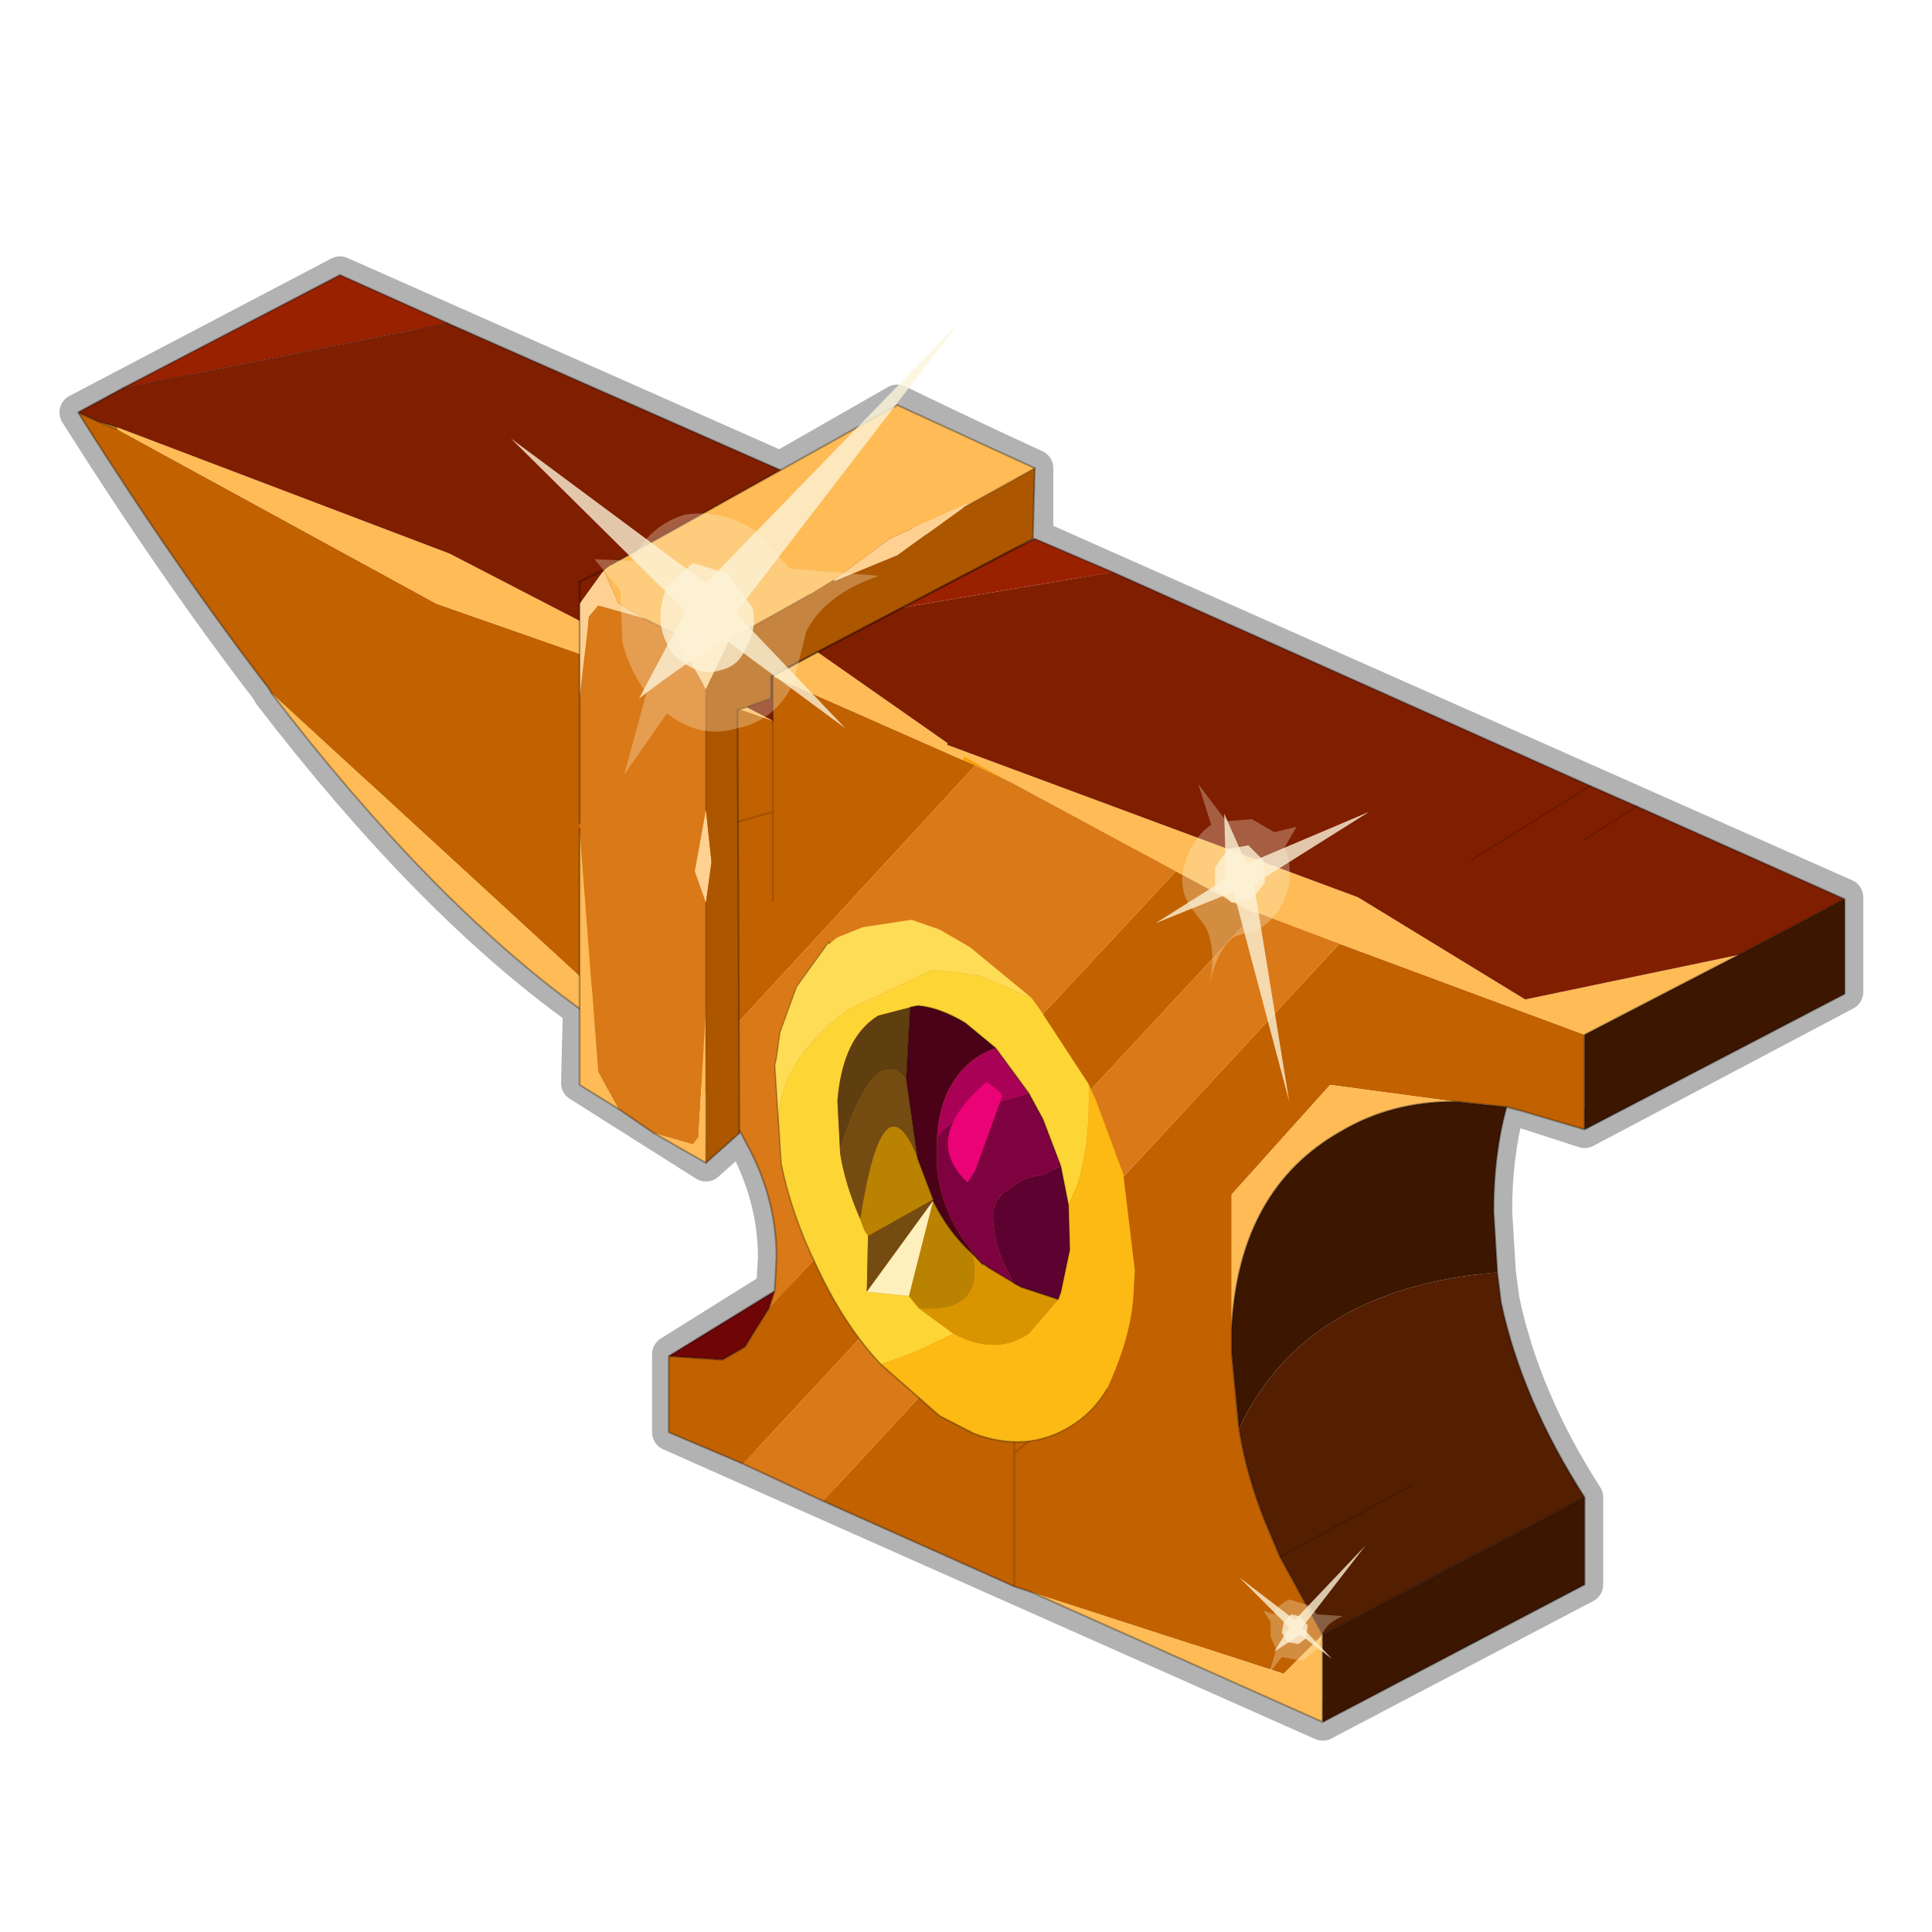 <?xml version="1.0" encoding="UTF-8" standalone="no"?>
<svg xmlns:xlink="http://www.w3.org/1999/xlink" height="520.0px" width="520.0px" xmlns="http://www.w3.org/2000/svg">
  <g transform="matrix(10.0, 0.0, 0.0, 10.0, 0.0, 0.0)">
    <use height="52.0" transform="matrix(1.0, 0.0, 0.0, 1.0, 0.0, 0.0)" width="52.0" xlink:href="#shape0"/>
    <use height="19.5" transform="matrix(0.687, -0.275, 0.0, 0.808, 20.856, 25.863)" width="14.1" xlink:href="#sprite0"/>
    <use height="12.15" transform="matrix(1.0, 0.0, 0.0, 1.0, 13.75, 8.7)" width="12.05" xlink:href="#shape2"/>
  </g>
  <defs>
    <g id="shape0" transform="matrix(1.0, 0.0, 0.0, 1.0, 0.0, 0.0)">
      <path d="M52.0 0.0 L52.0 52.0 0.0 52.0 0.0 0.0 52.0 0.0" fill="#33cc33" fill-opacity="0.0" fill-rule="evenodd" stroke="none"/>
      <path d="M7.3 18.65 Q11.6 24.25 15.65 27.15 L15.6 29.15 19.0 31.3 19.9 30.5 19.9 30.45 19.95 30.5 20.05 30.65 Q20.9 32.2 20.9 33.85 L20.85 34.7 18.05 36.45 18.05 38.55 35.6 46.35 42.65 42.65 42.65 40.3 Q40.95 37.65 40.4 35.0 L40.3 34.25 40.2 32.6 Q40.2 31.05 40.55 29.8 L40.6 29.75 40.95 29.85 42.65 30.4 49.65 26.7 49.65 24.15 27.9 14.5 27.85 14.45 27.4 14.7 27.85 14.45 27.85 12.6 Q26.0 11.75 24.15 10.85 L21.0 12.65 9.15 7.4 2.1 11.1 Q4.75 15.3 7.25 18.55 L7.3 18.65 Z" fill="none" stroke="#000000" stroke-linecap="round" stroke-linejoin="round" stroke-opacity="0.302" stroke-width="1.0"/>
      <path d="M25.9 20.45 L25.95 20.35 27.2 21.05 26.25 20.6 25.9 20.45 M3.15 11.55 L2.65 11.35 3.15 11.5 3.15 11.55" fill="#ffa004" fill-rule="evenodd" stroke="none"/>
      <path d="M27.75 42.85 L27.3 42.7 22.15 40.4 36.05 25.4 42.65 27.85 42.65 30.4 40.95 29.9 40.6 29.8 39.2 29.65 39.15 29.65 35.8 29.2 33.15 32.15 33.15 35.75 33.15 36.3 33.15 36.4 33.35 38.45 Q33.55 39.7 34.05 40.95 L34.45 41.9 35.6 44.0 34.55 45.05 27.75 42.85 M20.0 39.4 L18.0 38.55 18.0 36.5 19.45 36.6 20.05 36.25 20.7 35.2 31.65 23.45 33.7 24.55 33.8 24.55 20.0 39.4 M18.75 29.15 L18.55 28.95 18.4 28.9 18.4 28.85 18.55 28.95 18.4 28.85 7.3 18.65 7.25 18.55 Q4.75 15.3 2.1 11.1 L2.65 11.35 3.15 11.55 11.75 16.25 19.9 19.1 19.95 19.1 20.8 19.4 20.8 18.2 25.9 20.45 26.25 20.6 18.55 28.95 18.75 29.15 M20.8 24.25 L20.8 21.85 20.8 19.4 20.8 21.85 20.8 24.25 M16.25 23.15 L19.05 22.35 20.8 21.85 19.05 22.35 16.25 23.15 M28.75 37.95 L27.3 39.1 27.3 42.7 27.3 39.1 27.3 37.8 27.3 39.1 28.75 37.95" fill="#c16100" fill-rule="evenodd" stroke="none"/>
      <path d="M18.0 36.5 L20.85 34.75 20.7 35.2 20.05 36.25 19.45 36.6 18.0 36.5" fill="#700505" fill-rule="evenodd" stroke="none"/>
      <path d="M42.65 40.3 L35.6 44.0 34.45 41.9 34.05 40.95 Q33.55 39.7 33.35 38.45 35.1 34.7 40.25 34.25 L40.3 34.25 40.4 35.05 Q40.95 37.65 42.65 40.3 M33.15 35.75 L33.15 36.4 33.15 36.3 33.15 35.75 M40.55 29.8 L39.2 29.65 40.6 29.8 40.55 29.8 M37.95 40.0 L34.45 41.9 37.95 40.0" fill="#541e00" fill-rule="evenodd" stroke="none"/>
      <path d="M35.6 44.0 L35.6 46.35 27.75 42.85 34.55 45.05 35.6 44.0 M18.4 28.85 L15.6 27.15 Q11.6 24.25 7.3 18.65 L18.4 28.85 M46.8 25.7 L42.65 27.85 36.05 25.4 33.8 24.55 33.7 24.55 31.65 23.45 27.2 21.05 25.95 20.35 25.9 20.45 20.8 18.2 22.0 17.55 25.5 20.0 25.5 20.05 36.55 24.15 41.05 26.9 46.8 25.7 M3.15 11.5 L12.1 14.9 20.8 19.4 19.95 19.1 19.9 19.1 11.75 16.25 3.15 11.55 3.15 11.5 M39.15 29.65 Q37.45 29.65 36.1 30.45 33.35 32.0 33.15 35.75 L33.15 32.15 35.8 29.2 39.15 29.65" fill="#febb56" fill-rule="evenodd" stroke="none"/>
      <path d="M22.15 40.4 L20.0 39.4 33.8 24.55 36.05 25.4 22.15 40.4 M20.85 34.75 L20.9 33.85 Q20.9 32.2 20.05 30.7 L19.95 30.5 19.0 29.4 18.9 29.3 18.9 29.25 18.85 29.25 18.75 29.15 18.55 28.95 26.25 20.6 27.2 21.05 31.65 23.45 20.7 35.2 20.85 34.75" fill="#da7917" fill-rule="evenodd" stroke="none"/>
      <path d="M44.05 21.7 L49.65 24.2 46.8 25.7 41.05 26.9 36.55 24.15 25.5 20.05 25.5 20.0 22.0 17.55 24.3 16.35 22.0 17.55 20.8 18.2 20.8 19.4 12.1 14.9 3.15 11.5 2.65 11.35 2.1 11.1 3.3 10.45 12.05 8.7 26.55 15.1 24.3 16.35 29.95 15.4 42.8 21.15 44.05 21.7 42.65 22.6 44.05 21.7 M39.6 23.15 L42.8 21.15 39.6 23.15" fill="#801e00" fill-rule="evenodd" stroke="none"/>
      <path d="M42.65 40.3 L42.65 42.65 35.6 46.35 35.6 44.0 42.65 40.3 M46.8 25.7 L49.65 24.2 49.65 26.75 42.65 30.4 42.65 27.85 46.8 25.7 M33.15 35.75 Q33.35 32.0 36.1 30.45 37.45 29.65 39.15 29.65 L39.2 29.65 40.55 29.8 Q40.2 31.05 40.2 32.6 L40.3 34.25 40.25 34.25 Q35.1 34.7 33.35 38.45 L33.15 36.4 33.15 35.75" fill="#3d1600" fill-rule="evenodd" stroke="none"/>
      <path d="M3.3 10.45 L9.15 7.4 12.05 8.7 3.3 10.45 M26.55 15.1 L27.85 14.5 29.95 15.4 24.3 16.35 26.55 15.1 M27.85 14.5 L24.3 16.35 27.85 14.5" fill="#992100" fill-rule="evenodd" stroke="none"/>
      <path d="M49.65 24.2 L44.05 21.7 M35.6 46.35 L42.65 42.65 42.65 40.3 35.6 44.0 35.6 46.35 27.75 42.85 27.3 42.7 22.15 40.4 20.0 39.4 18.0 38.55 18.0 36.5 20.85 34.75 20.9 33.85 Q20.9 32.2 20.05 30.7 L19.95 30.5 19.0 29.4 18.9 29.3 18.9 29.25 18.85 29.25 18.75 29.15 18.55 28.95 18.4 28.9 18.4 28.85 15.6 27.15 Q11.6 24.25 7.3 18.65 L7.25 18.55 Q4.75 15.3 2.1 11.1 L3.3 10.45 9.15 7.4 12.05 8.7 26.55 15.1 M27.85 14.5 L29.95 15.4 42.8 21.15 44.05 21.7 M49.65 24.2 L46.8 25.7 42.65 27.85 42.65 30.4 49.65 26.75 49.65 24.2 M24.3 16.35 L27.85 14.5 M24.3 16.35 L22.0 17.55 20.8 18.2 M3.15 11.55 L2.65 11.35 2.1 11.1 M2.65 11.35 L3.15 11.5 M20.8 19.4 L20.8 18.2 M18.75 29.15 L18.55 28.95 18.4 28.85 M20.85 34.75 L20.7 35.2 20.05 36.25 19.45 36.6 18.0 36.5 M33.15 35.75 Q33.35 32.0 36.1 30.45 37.45 29.65 39.15 29.65 M33.15 35.75 L33.15 36.4 33.35 38.45 M40.3 34.25 L40.2 32.6 Q40.2 31.05 40.55 29.8 L39.2 29.65 39.15 29.65 M40.6 29.8 L40.95 29.9 42.65 30.4 M40.55 29.8 L40.6 29.8 39.2 29.65 M40.55 29.8 L40.95 29.9 M42.65 40.3 Q40.95 37.65 40.4 35.05 L40.3 34.25 M33.15 36.4 L33.15 36.3 33.15 35.75 M35.6 44.0 L34.45 41.9 34.05 40.95 Q33.55 39.7 33.35 38.45" fill="none" stroke="#000000" stroke-linecap="round" stroke-linejoin="round" stroke-opacity="0.302" stroke-width="0.05"/>
      <path d="M44.05 21.7 L42.65 22.6 M20.8 19.4 L20.8 21.85 20.8 24.25 M12.05 8.7 L3.3 10.45 M20.8 21.85 L19.05 22.35 16.25 23.15 M27.3 42.7 L27.3 39.1 27.3 37.8 M27.3 39.1 L28.75 37.95 M34.45 41.9 L37.95 40.0 M42.8 21.15 L39.6 23.15" fill="none" stroke="#000000" stroke-linecap="round" stroke-linejoin="round" stroke-opacity="0.153" stroke-width="0.05"/>
      <path d="M15.6 22.3 L15.6 22.15 15.6 18.8 15.85 16.6 16.1 16.3 17.35 16.65 18.15 17.05 19.0 18.55 19.0 21.8 18.7 23.45 19.0 24.3 19.0 27.1 18.8 30.6 18.65 30.8 17.6 30.5 16.65 29.85 16.1 28.85 15.6 22.3" fill="#da7917" fill-rule="evenodd" stroke="none"/>
      <path d="M16.25 15.35 L16.45 15.2 24.15 10.9 27.85 12.6 25.95 13.65 26.05 13.55 23.95 14.5 22.45 15.6 21.8 16.0 19.65 17.2 18.15 17.05 17.35 16.65 16.65 16.25 16.25 15.35 M19.0 31.3 L17.6 30.5 18.65 30.8 18.8 30.6 19.0 27.1 19.0 31.3 M16.65 29.85 L15.6 29.2 15.6 22.3 16.1 28.85 16.65 29.85" fill="#febb56" fill-rule="evenodd" stroke="none"/>
      <path d="M15.6 18.8 L15.6 16.25 16.25 15.35 16.65 16.25 17.35 16.65 16.1 16.3 15.85 16.6 15.6 18.8 M18.15 17.05 L19.65 17.2 19.0 18.55 18.15 17.05 M22.45 15.6 L23.95 14.5 26.05 13.55 25.95 13.65 24.15 14.95 22.45 15.65 22.45 15.6 M19.0 21.8 L19.15 23.2 19.0 24.3 18.7 23.45 19.0 21.8" fill="#fed192" fill-rule="evenodd" stroke="none"/>
      <path d="M27.85 12.6 L27.8 14.5 20.75 18.2 20.75 18.8 19.9 19.1 19.85 19.1 19.9 30.5 19.0 31.3 19.0 27.1 19.0 24.3 19.15 23.2 19.0 21.8 19.0 18.55 19.65 17.2 21.8 16.0 22.45 15.6 22.45 15.65 24.15 14.95 25.95 13.65 27.85 12.6" fill="#ad5600" fill-rule="evenodd" stroke="none"/>
      <path d="M15.6 22.15 L15.6 18.8 15.6 16.25 15.6 15.65 16.25 15.35 M16.45 15.2 L24.15 10.9 27.85 12.6 27.8 14.5 20.75 18.2 20.75 18.8 19.9 19.1 19.85 19.1 19.9 30.5 19.0 31.3 17.6 30.5 16.65 29.85 15.6 29.2 15.6 22.3" fill="none" stroke="#000000" stroke-linecap="round" stroke-linejoin="round" stroke-opacity="0.302" stroke-width="0.05"/>
      <path d="M19.65 17.2 L21.8 16.0 M25.95 13.65 L27.85 12.6 M17.35 16.65 L18.15 17.05 M19.0 24.3 L19.0 27.1 19.0 31.3 M19.0 21.8 L19.0 18.55" fill="none" stroke="#000000" stroke-linecap="round" stroke-linejoin="round" stroke-opacity="0.153" stroke-width="0.05"/>
      <path d="M34.85 43.6 L36.75 41.6 35.05 43.8 35.85 44.65 35.0 44.0 34.3 44.45 34.7 43.8 33.35 42.45 34.85 43.6" fill="#fcf3d8" fill-opacity="0.792" fill-rule="evenodd" stroke="none"/>
      <path d="M35.45 43.45 L36.15 43.5 Q35.75 43.65 35.6 43.95 L35.5 44.35 35.05 44.7 34.5 44.6 34.15 45.05 34.35 44.4 34.2 44.05 34.2 43.65 34.0 43.35 34.3 43.45 34.3 43.4 Q34.45 43.15 34.7 43.05 L35.2 43.2 35.45 43.45 M34.5 43.95 L34.65 44.2 34.95 44.25 35.15 44.1 35.2 43.75 35.0 43.5 34.75 43.45 34.55 43.65 34.5 43.95" fill="#fcf3d8" fill-opacity="0.302" fill-rule="evenodd" stroke="none"/>
      <path d="M34.5 43.95 L34.55 43.65 34.75 43.45 35.0 43.5 35.2 43.75 35.15 44.1 34.95 44.25 34.65 44.2 34.5 43.95" fill="#fcf3d8" fill-opacity="0.843" fill-rule="evenodd" stroke="none"/>
      <path d="M33.75 23.8 L34.7 29.65 33.2 24.0 31.1 24.85 33.0 23.65 32.95 21.9 33.55 23.25 36.85 21.85 33.75 23.8" fill="#fcf3d8" fill-opacity="0.792" fill-rule="evenodd" stroke="none"/>
      <path d="M33.25 25.2 Q32.8 25.45 32.55 26.5 32.75 25.55 32.45 24.95 L32.0 24.35 Q31.7 23.8 31.9 23.2 32.1 22.55 32.6 22.2 L32.25 21.1 33.0 22.1 33.7 22.05 34.3 22.4 34.9 22.25 34.55 22.85 34.6 22.85 Q34.8 23.4 34.65 24.0 34.45 24.65 33.9 25.0 L33.25 25.2 M33.6 22.75 L33.05 22.85 32.7 23.35 32.7 23.9 33.15 24.3 33.7 24.2 34.05 23.75 34.0 23.15 33.6 22.75" fill="#fcf3d8" fill-opacity="0.302" fill-rule="evenodd" stroke="none"/>
      <path d="M33.6 22.75 L34.0 23.15 34.05 23.75 33.7 24.2 33.15 24.3 32.7 23.9 32.7 23.35 33.05 22.85 33.6 22.75" fill="#fcf3d8" fill-opacity="0.843" fill-rule="evenodd" stroke="none"/>
    </g>
    <g id="sprite0" transform="matrix(1.0, 0.0, 0.0, 1.0, 7.05, 9.75)">
      <use height="19.5" transform="matrix(1.0, 0.0, 0.0, 1.0, -7.05, -9.75)" width="14.1" xlink:href="#shape1"/>
    </g>
    <g id="shape1" transform="matrix(1.0, 0.0, 0.0, 1.0, 7.05, 9.75)">
      <path d="M2.9 -1.95 L1.6 -3.9 0.4 -5.15 Q-0.6 -6.0 -1.45 -6.35 L-1.75 -6.4 -3.0 -6.55 Q-4.4 -6.3 -4.6 -4.25 L-4.5 -2.6 -4.5 -2.5 Q-4.3 -1.35 -3.7 0.0 L-3.55 0.4 -3.4 0.65 -3.45 2.5 -1.8 3.2 -1.4 3.75 -0.05 5.05 -1.6 5.15 -2.9 5.1 Q-4.35 3.3 -5.45 0.9 -6.4 -1.1 -6.8 -2.9 L-6.8 -3.55 -6.9 -4.35 Q-6.9 -6.35 -4.2 -7.15 L-0.9 -7.35 -0.05 -7.0 1.0 -6.5 3.0 -5.1 3.3 -4.65 5.25 -1.45 5.25 -0.9 Q5.25 0.7 4.8 1.75 L4.45 2.3 4.15 0.9 3.45 -0.9 2.9 -1.95" fill="#fdd535" fill-rule="evenodd" stroke="none"/>
      <path d="M1.6 -3.9 Q0.5 -3.95 -0.1 -3.3 -0.6 -2.8 -0.7 -1.7 L-0.7 -0.7 Q-0.5 1.15 1.1 3.1 L1.1 3.15 0.7 2.65 Q-0.25 1.6 -0.85 0.35 L-0.85 0.3 -1.45 -1.25 -1.9 -4.05 -1.75 -6.4 -1.45 -6.35 Q-0.6 -6.0 0.4 -5.15 L1.6 -3.9" fill="#4b0117" fill-rule="evenodd" stroke="none"/>
      <path d="M-2.9 5.1 L-1.6 5.15 -0.05 5.05 Q1.6 6.35 2.9 6.05 L4.05 5.3 4.15 5.1 4.5 3.8 4.45 2.3 4.8 1.75 Q5.25 0.7 5.25 -0.9 L5.25 -1.45 5.4 -1.1 5.5 -0.9 6.6 2.0 7.05 5.35 7.0 6.15 Q6.9 7.55 5.95 8.95 5.4 9.55 4.5 9.7 2.8 10.0 0.75 8.65 L-0.6 7.6 -2.9 5.1" fill="#fdb914" fill-rule="evenodd" stroke="none"/>
      <path d="M3.0 -5.1 L1.0 -6.5 -0.05 -7.0 -0.9 -7.35 -4.2 -7.15 Q-6.9 -6.35 -6.9 -4.35 L-6.8 -3.55 -6.8 -2.9 -7.05 -6.2 -7.05 -6.3 -7.0 -6.45 -6.85 -7.3 -6.2 -8.6 -4.95 -9.65 -4.9 -9.6 -4.6 -9.7 -3.6 -9.7 -1.7 -9.3 -0.6 -8.6 0.6 -7.6 3.0 -5.1" fill="#fedc56" fill-rule="evenodd" stroke="none"/>
      <path d="M-4.5 -2.6 L-4.6 -4.25 Q-4.4 -6.3 -3.0 -6.55 L-1.75 -6.4 -1.9 -4.05 Q-3.15 -5.75 -4.5 -2.6" fill="#5f3f10" fill-rule="evenodd" stroke="none"/>
      <path d="M-3.45 2.5 L-3.4 0.65 -0.85 0.3 -0.85 0.35 -3.45 2.5 M-3.7 0.0 Q-4.3 -1.35 -4.5 -2.5 L-4.5 -2.6 Q-3.15 -5.75 -1.9 -4.05 L-1.45 -1.25 Q-2.8 -4.6 -3.7 0.0" fill="#744c12" fill-rule="evenodd" stroke="none"/>
      <path d="M-1.4 3.75 L-1.8 3.2 -0.85 0.35 Q-0.25 1.6 0.7 2.65 1.2 4.8 -1.4 3.75 M-3.4 0.65 L-3.55 0.4 -3.7 0.0 Q-2.8 -4.6 -1.45 -1.25 L-0.85 0.3 -3.4 0.65" fill="#ba8201" fill-rule="evenodd" stroke="none"/>
      <path d="M1.3 3.3 L2.3 4.15 2.35 4.2 2.6 4.4 4.05 5.3 2.9 6.05 Q1.6 6.35 -0.05 5.05 L-1.4 3.75 Q1.2 4.8 0.7 2.65 L1.1 3.15 1.3 3.3" fill="#d89500" fill-rule="evenodd" stroke="none"/>
      <path d="M-1.8 3.2 L-3.45 2.5 -0.85 0.35 -1.8 3.2" fill="#fef0bc" fill-rule="evenodd" stroke="none"/>
      <path d="M2.9 -1.95 L0.75 -2.15 Q-0.3 -2.05 -0.7 -1.7 -0.6 -2.8 -0.1 -3.3 0.5 -3.95 1.6 -3.9 L2.9 -1.95" fill="#a90156" fill-rule="evenodd" stroke="none"/>
      <path d="M2.3 4.15 L1.95 3.45 Q1.5 2.5 1.5 1.65 1.5 1.05 2.2 0.95 2.7 0.75 3.4 0.95 L4.15 0.9 4.45 2.3 4.5 3.8 4.15 5.1 4.05 5.3 2.6 4.4 2.35 4.2 2.3 4.15" fill="#5c0130" fill-rule="evenodd" stroke="none"/>
      <path d="M-0.7 -1.7 Q-0.3 -2.05 0.75 -2.15 L2.9 -1.95 3.45 -0.9 4.15 0.9 3.4 0.95 Q2.7 0.75 2.2 0.95 1.5 1.05 1.5 1.65 1.5 2.5 1.95 3.45 L2.3 4.15 1.3 3.3 1.1 3.1 Q-0.5 1.15 -0.7 -0.7 L-0.7 -1.7" fill="#7e0140" fill-rule="evenodd" stroke="none"/>
      <path d="M2.9 -1.95 L1.6 -3.9 M1.1 3.1 L1.3 3.3 2.3 4.15 2.35 4.2 2.6 4.4 4.05 5.3 M4.15 0.9 L3.45 -0.9 2.9 -1.95 M-1.75 -6.4 L-1.45 -6.35 Q-0.6 -6.0 0.4 -5.15 L1.6 -3.9 M-6.8 -2.9 Q-6.4 -1.1 -5.45 0.9 -4.35 3.3 -2.9 5.1 M-1.75 -6.4 L-1.9 -4.05 -1.45 -1.25 -0.85 0.3 -0.85 0.35 Q-0.25 1.6 0.7 2.65 L1.1 3.15 M5.95 8.95 Q5.4 9.55 4.5 9.7 2.8 10.0 0.75 8.65 L-0.6 7.6 -2.9 5.1 M-4.9 -9.6 L-4.95 -9.65 -6.2 -8.6 -6.85 -7.3 -7.0 -6.45 -7.05 -6.3 -7.05 -6.2 -6.8 -2.9 M4.15 0.9 L4.45 2.3 4.5 3.8 4.15 5.1 4.05 5.3" fill="none" stroke="#000000" stroke-linecap="round" stroke-linejoin="round" stroke-opacity="0.302" stroke-width="0.05"/>
      <path d="M1.8 -2.35 L1.85 -2.2 0.8 -0.1 0.5 0.2 Q-1.35 -1.9 1.25 -2.9 L1.8 -2.35" fill="#ec0277" fill-rule="evenodd" stroke="none"/>
    </g>
    <g id="shape2" transform="matrix(1.0, 0.0, 0.0, 1.0, -13.75, -8.7)">
      <path d="M19.0 15.7 L25.8 8.7 19.8 16.5 22.75 19.6 19.5 17.2 Q18.3 17.95 17.2 18.8 L18.45 16.45 13.75 11.8 19.0 15.7" fill="#fcf3d8" fill-opacity="0.792" fill-rule="evenodd" stroke="none"/>
      <path d="M21.25 15.3 L23.65 15.5 Q22.2 16.0 21.7 17.0 L21.35 18.4 Q20.85 19.4 19.85 19.6 18.85 19.9 17.95 19.2 L16.8 20.85 17.4 18.65 Q17.0 18.15 16.75 17.3 L16.7 15.9 16.0 15.05 17.05 15.1 17.05 15.0 Q17.55 14.1 18.45 13.85 19.45 13.7 20.35 14.3 L21.25 15.3 M17.8 16.9 Q17.95 17.55 18.35 17.8 18.85 18.2 19.35 18.05 19.85 17.95 20.05 17.5 20.4 16.9 20.25 16.35 L19.6 15.45 18.65 15.15 17.95 15.8 Q17.7 16.4 17.8 16.9" fill="#fcf3d8" fill-opacity="0.302" fill-rule="evenodd" stroke="none"/>
      <path d="M17.8 16.9 Q17.7 16.4 17.95 15.8 L18.65 15.15 19.6 15.45 20.25 16.35 Q20.4 16.9 20.05 17.5 19.85 17.95 19.35 18.05 18.85 18.2 18.35 17.8 17.95 17.55 17.8 16.9" fill="#fcf3d8" fill-opacity="0.843" fill-rule="evenodd" stroke="none"/>
    </g>
  </defs>
</svg>
